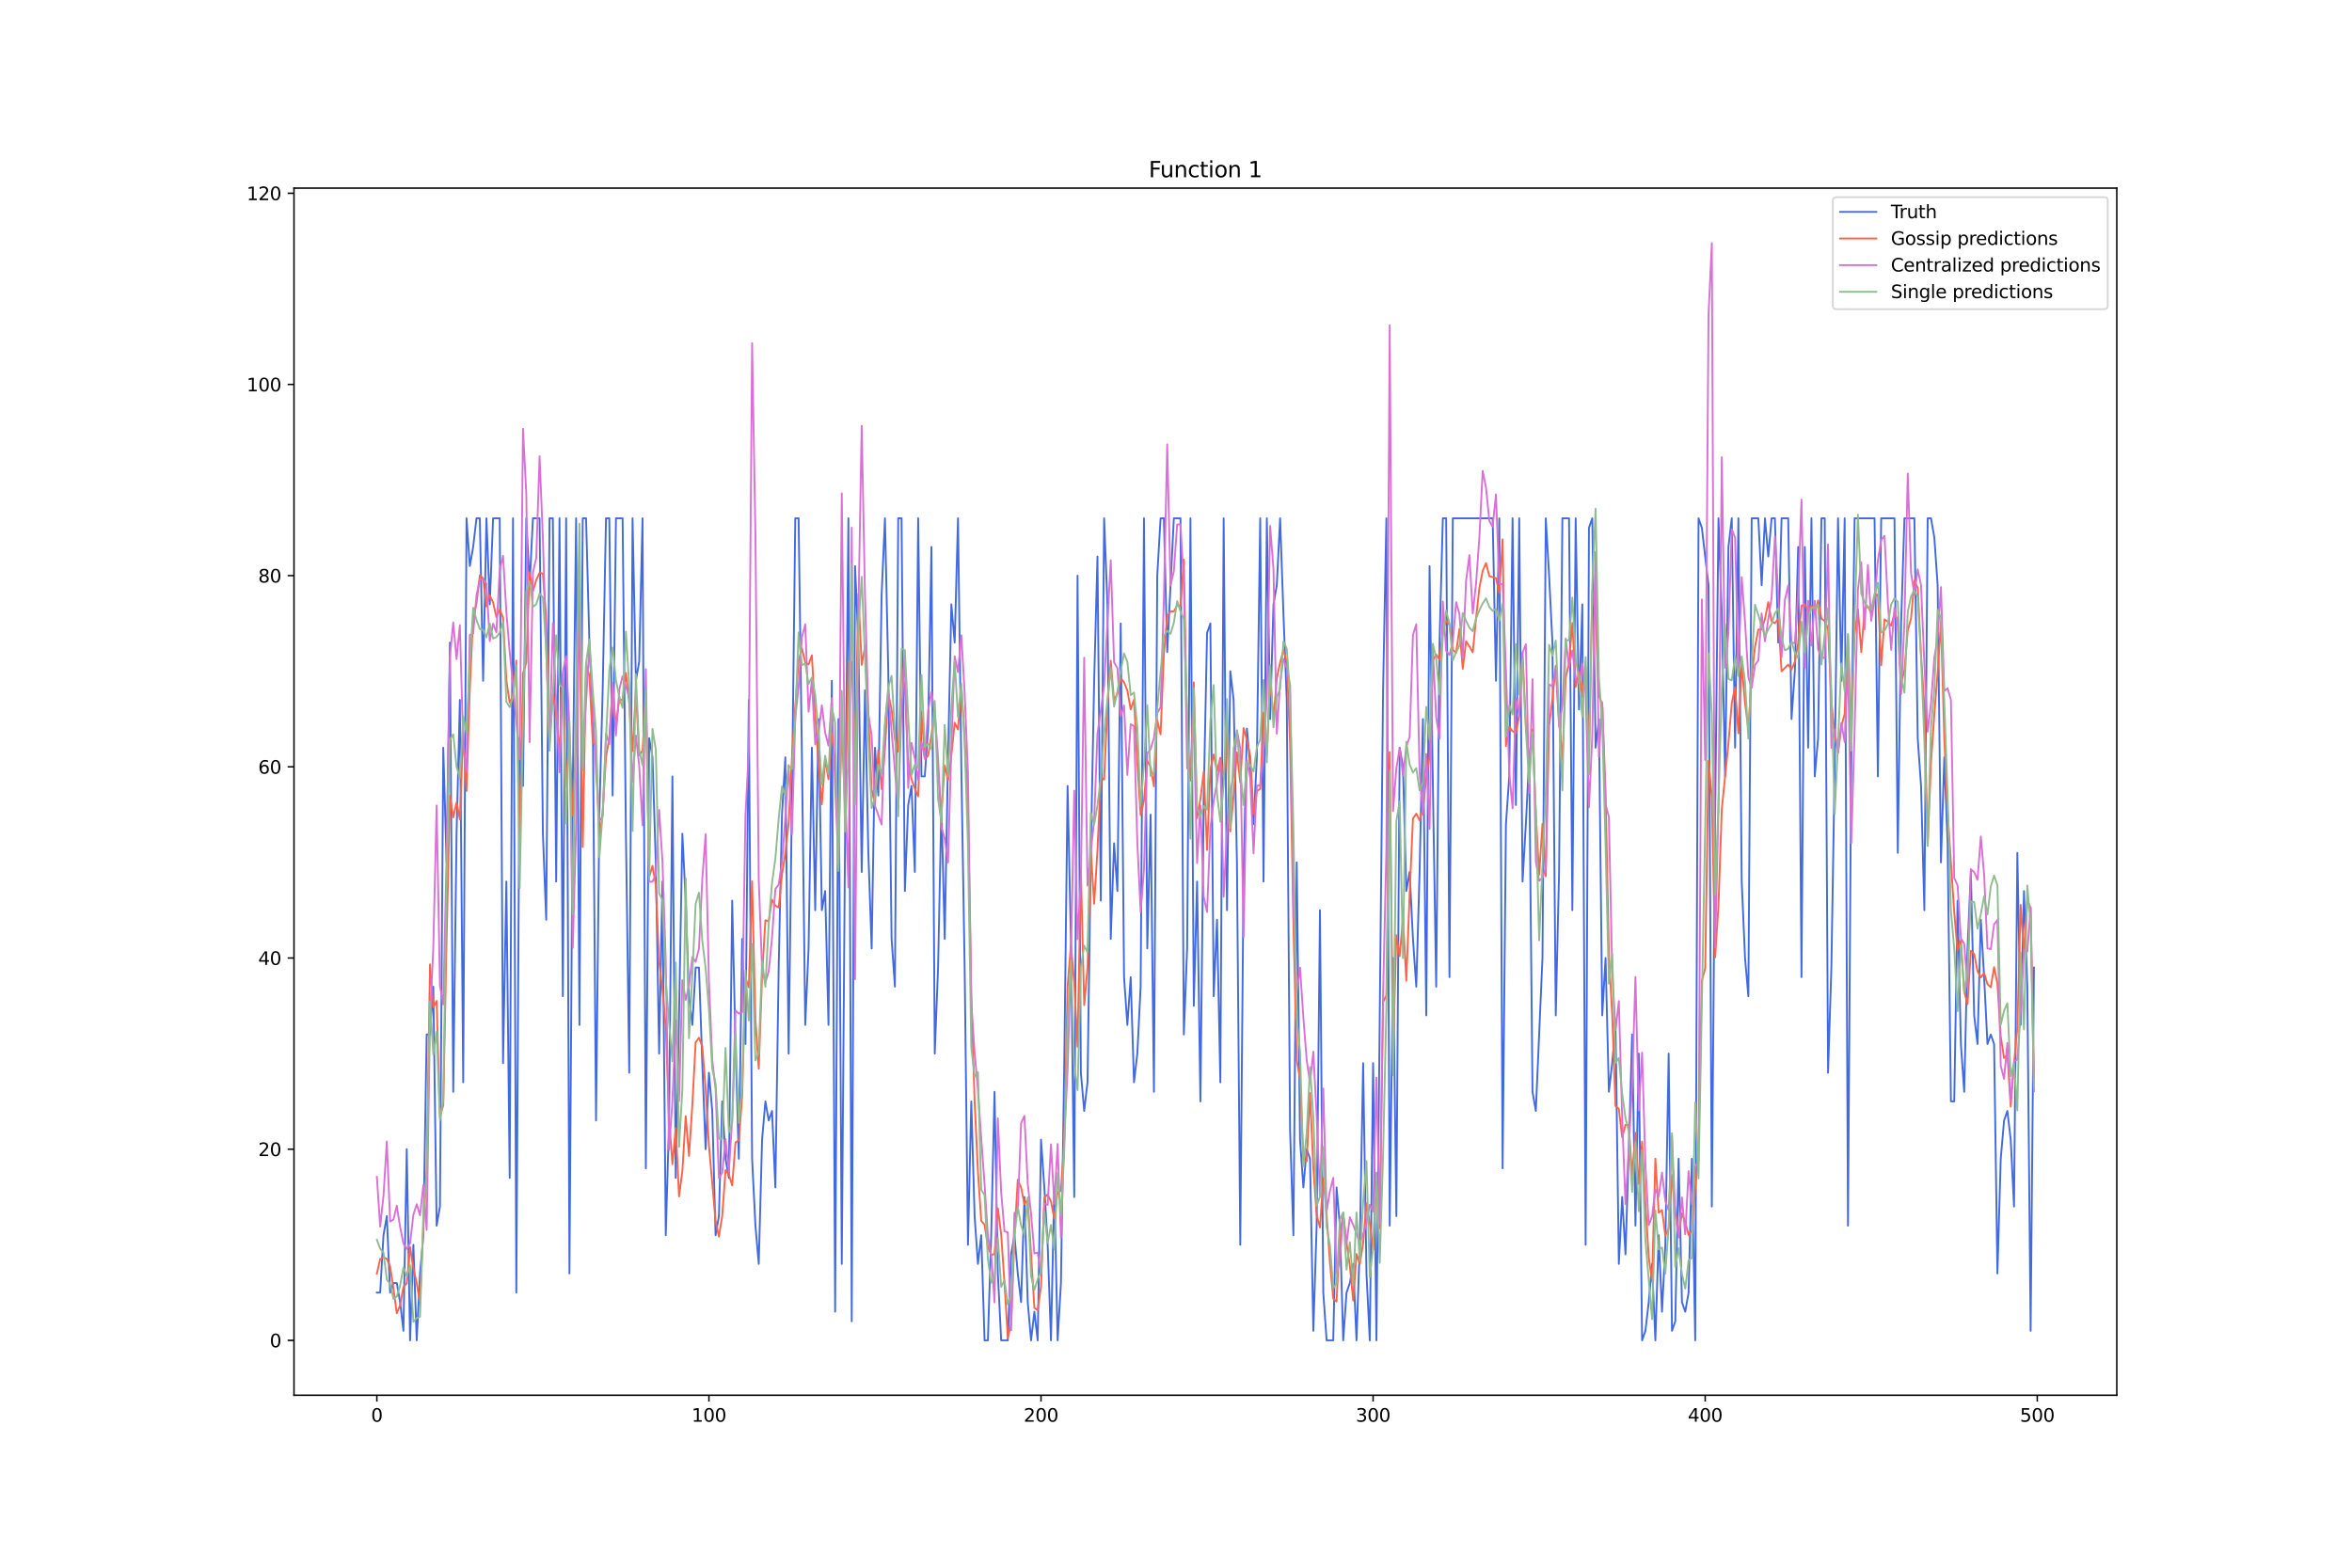 <?xml version="1.0" encoding="utf-8" standalone="no"?>
<!DOCTYPE svg PUBLIC "-//W3C//DTD SVG 1.1//EN"
  "http://www.w3.org/Graphics/SVG/1.1/DTD/svg11.dtd">
<svg xmlns:xlink="http://www.w3.org/1999/xlink" width="1296pt" height="864pt" viewBox="0 0 1296 864" xmlns="http://www.w3.org/2000/svg" version="1.1">
 <defs>
  <style type="text/css">*{stroke-linejoin: round; stroke-linecap: butt}</style>
 </defs>
 <g id="figure_1">
  <g id="patch_1">
   <path d="M 0 864 
L 1296 864 
L 1296 0 
L 0 0 
z
" style="fill: #ffffff"/>
  </g>
  <g id="axes_1">
   <g id="patch_2">
    <path d="M 162 768.96 
L 1166.4 768.96 
L 1166.4 103.68 
L 162 103.68 
z
" style="fill: #ffffff"/>
   </g>
   <g id="matplotlib.axis_1">
    <g id="xtick_1">
     <g id="line2d_1">
      <defs>
       <path id="m9fa459cbfd" d="M 0 0 
L 0 3.5 
" style="stroke: #000000; stroke-width: 0.8"/>
      </defs>
      <g>
       <use xlink:href="#m9fa459cbfd" x="207.655" y="768.96" style="stroke: #000000; stroke-width: 0.8"/>
      </g>
     </g>
     <g id="text_1">
      <!-- 0 -->
      <g transform="translate(204.473 783.558) scale(0.1 -0.1)">
       <defs>
        <path id="DejaVuSans-30" d="M 2034 4250 
Q 1547 4250 1301 3770 
Q 1056 3291 1056 2328 
Q 1056 1369 1301 889 
Q 1547 409 2034 409 
Q 2525 409 2770 889 
Q 3016 1369 3016 2328 
Q 3016 3291 2770 3770 
Q 2525 4250 2034 4250 
z
M 2034 4750 
Q 2819 4750 3233 4129 
Q 3647 3509 3647 2328 
Q 3647 1150 3233 529 
Q 2819 -91 2034 -91 
Q 1250 -91 836 529 
Q 422 1150 422 2328 
Q 422 3509 836 4129 
Q 1250 4750 2034 4750 
z
" transform="scale(0.016)"/>
       </defs>
       <use xlink:href="#DejaVuSans-30"/>
      </g>
     </g>
    </g>
    <g id="xtick_2">
     <g id="line2d_2">
      <g>
       <use xlink:href="#m9fa459cbfd" x="390.639" y="768.96" style="stroke: #000000; stroke-width: 0.8"/>
      </g>
     </g>
     <g id="text_2">
      <!-- 100 -->
      <g transform="translate(381.095 783.558) scale(0.1 -0.1)">
       <defs>
        <path id="DejaVuSans-31" d="M 794 531 
L 1825 531 
L 1825 4091 
L 703 3866 
L 703 4441 
L 1819 4666 
L 2450 4666 
L 2450 531 
L 3481 531 
L 3481 0 
L 794 0 
L 794 531 
z
" transform="scale(0.016)"/>
       </defs>
       <use xlink:href="#DejaVuSans-31"/>
       <use xlink:href="#DejaVuSans-30" x="63.623"/>
       <use xlink:href="#DejaVuSans-30" x="127.246"/>
      </g>
     </g>
    </g>
    <g id="xtick_3">
     <g id="line2d_3">
      <g>
       <use xlink:href="#m9fa459cbfd" x="573.623" y="768.96" style="stroke: #000000; stroke-width: 0.8"/>
      </g>
     </g>
     <g id="text_3">
      <!-- 200 -->
      <g transform="translate(564.079 783.558) scale(0.1 -0.1)">
       <defs>
        <path id="DejaVuSans-32" d="M 1228 531 
L 3431 531 
L 3431 0 
L 469 0 
L 469 531 
Q 828 903 1448 1529 
Q 2069 2156 2228 2338 
Q 2531 2678 2651 2914 
Q 2772 3150 2772 3378 
Q 2772 3750 2511 3984 
Q 2250 4219 1831 4219 
Q 1534 4219 1204 4116 
Q 875 4013 500 3803 
L 500 4441 
Q 881 4594 1212 4672 
Q 1544 4750 1819 4750 
Q 2544 4750 2975 4387 
Q 3406 4025 3406 3419 
Q 3406 3131 3298 2873 
Q 3191 2616 2906 2266 
Q 2828 2175 2409 1742 
Q 1991 1309 1228 531 
z
" transform="scale(0.016)"/>
       </defs>
       <use xlink:href="#DejaVuSans-32"/>
       <use xlink:href="#DejaVuSans-30" x="63.623"/>
       <use xlink:href="#DejaVuSans-30" x="127.246"/>
      </g>
     </g>
    </g>
    <g id="xtick_4">
     <g id="line2d_4">
      <g>
       <use xlink:href="#m9fa459cbfd" x="756.607" y="768.96" style="stroke: #000000; stroke-width: 0.8"/>
      </g>
     </g>
     <g id="text_4">
      <!-- 300 -->
      <g transform="translate(747.063 783.558) scale(0.1 -0.1)">
       <defs>
        <path id="DejaVuSans-33" d="M 2597 2516 
Q 3050 2419 3304 2112 
Q 3559 1806 3559 1356 
Q 3559 666 3084 287 
Q 2609 -91 1734 -91 
Q 1441 -91 1130 -33 
Q 819 25 488 141 
L 488 750 
Q 750 597 1062 519 
Q 1375 441 1716 441 
Q 2309 441 2620 675 
Q 2931 909 2931 1356 
Q 2931 1769 2642 2001 
Q 2353 2234 1838 2234 
L 1294 2234 
L 1294 2753 
L 1863 2753 
Q 2328 2753 2575 2939 
Q 2822 3125 2822 3475 
Q 2822 3834 2567 4026 
Q 2313 4219 1838 4219 
Q 1578 4219 1281 4162 
Q 984 4106 628 3988 
L 628 4550 
Q 988 4650 1302 4700 
Q 1616 4750 1894 4750 
Q 2613 4750 3031 4423 
Q 3450 4097 3450 3541 
Q 3450 3153 3228 2886 
Q 3006 2619 2597 2516 
z
" transform="scale(0.016)"/>
       </defs>
       <use xlink:href="#DejaVuSans-33"/>
       <use xlink:href="#DejaVuSans-30" x="63.623"/>
       <use xlink:href="#DejaVuSans-30" x="127.246"/>
      </g>
     </g>
    </g>
    <g id="xtick_5">
     <g id="line2d_5">
      <g>
       <use xlink:href="#m9fa459cbfd" x="939.591" y="768.96" style="stroke: #000000; stroke-width: 0.8"/>
      </g>
     </g>
     <g id="text_5">
      <!-- 400 -->
      <g transform="translate(930.047 783.558) scale(0.1 -0.1)">
       <defs>
        <path id="DejaVuSans-34" d="M 2419 4116 
L 825 1625 
L 2419 1625 
L 2419 4116 
z
M 2253 4666 
L 3047 4666 
L 3047 1625 
L 3713 1625 
L 3713 1100 
L 3047 1100 
L 3047 0 
L 2419 0 
L 2419 1100 
L 313 1100 
L 313 1709 
L 2253 4666 
z
" transform="scale(0.016)"/>
       </defs>
       <use xlink:href="#DejaVuSans-34"/>
       <use xlink:href="#DejaVuSans-30" x="63.623"/>
       <use xlink:href="#DejaVuSans-30" x="127.246"/>
      </g>
     </g>
    </g>
    <g id="xtick_6">
     <g id="line2d_6">
      <g>
       <use xlink:href="#m9fa459cbfd" x="1122.575" y="768.96" style="stroke: #000000; stroke-width: 0.8"/>
      </g>
     </g>
     <g id="text_6">
      <!-- 500 -->
      <g transform="translate(1113.032 783.558) scale(0.1 -0.1)">
       <defs>
        <path id="DejaVuSans-35" d="M 691 4666 
L 3169 4666 
L 3169 4134 
L 1269 4134 
L 1269 2991 
Q 1406 3038 1543 3061 
Q 1681 3084 1819 3084 
Q 2600 3084 3056 2656 
Q 3513 2228 3513 1497 
Q 3513 744 3044 326 
Q 2575 -91 1722 -91 
Q 1428 -91 1123 -41 
Q 819 9 494 109 
L 494 744 
Q 775 591 1075 516 
Q 1375 441 1709 441 
Q 2250 441 2565 725 
Q 2881 1009 2881 1497 
Q 2881 1984 2565 2268 
Q 2250 2553 1709 2553 
Q 1456 2553 1204 2497 
Q 953 2441 691 2322 
L 691 4666 
z
" transform="scale(0.016)"/>
       </defs>
       <use xlink:href="#DejaVuSans-35"/>
       <use xlink:href="#DejaVuSans-30" x="63.623"/>
       <use xlink:href="#DejaVuSans-30" x="127.246"/>
      </g>
     </g>
    </g>
   </g>
   <g id="matplotlib.axis_2">
    <g id="ytick_1">
     <g id="line2d_7">
      <defs>
       <path id="ma6a8495ffc" d="M 0 0 
L -3.5 0 
" style="stroke: #000000; stroke-width: 0.8"/>
      </defs>
      <g>
       <use xlink:href="#ma6a8495ffc" x="162" y="738.72" style="stroke: #000000; stroke-width: 0.8"/>
      </g>
     </g>
     <g id="text_7">
      <!-- 0 -->
      <g transform="translate(148.637 742.519) scale(0.1 -0.1)">
       <use xlink:href="#DejaVuSans-30"/>
      </g>
     </g>
    </g>
    <g id="ytick_2">
     <g id="line2d_8">
      <g>
       <use xlink:href="#ma6a8495ffc" x="162" y="633.352" style="stroke: #000000; stroke-width: 0.8"/>
      </g>
     </g>
     <g id="text_8">
      <!-- 20 -->
      <g transform="translate(142.275 637.152) scale(0.1 -0.1)">
       <use xlink:href="#DejaVuSans-32"/>
       <use xlink:href="#DejaVuSans-30" x="63.623"/>
      </g>
     </g>
    </g>
    <g id="ytick_3">
     <g id="line2d_9">
      <g>
       <use xlink:href="#ma6a8495ffc" x="162" y="527.985" style="stroke: #000000; stroke-width: 0.8"/>
      </g>
     </g>
     <g id="text_9">
      <!-- 40 -->
      <g transform="translate(142.275 531.784) scale(0.1 -0.1)">
       <use xlink:href="#DejaVuSans-34"/>
       <use xlink:href="#DejaVuSans-30" x="63.623"/>
      </g>
     </g>
    </g>
    <g id="ytick_4">
     <g id="line2d_10">
      <g>
       <use xlink:href="#ma6a8495ffc" x="162" y="422.617" style="stroke: #000000; stroke-width: 0.8"/>
      </g>
     </g>
     <g id="text_10">
      <!-- 60 -->
      <g transform="translate(142.275 426.417) scale(0.1 -0.1)">
       <defs>
        <path id="DejaVuSans-36" d="M 2113 2584 
Q 1688 2584 1439 2293 
Q 1191 2003 1191 1497 
Q 1191 994 1439 701 
Q 1688 409 2113 409 
Q 2538 409 2786 701 
Q 3034 994 3034 1497 
Q 3034 2003 2786 2293 
Q 2538 2584 2113 2584 
z
M 3366 4563 
L 3366 3988 
Q 3128 4100 2886 4159 
Q 2644 4219 2406 4219 
Q 1781 4219 1451 3797 
Q 1122 3375 1075 2522 
Q 1259 2794 1537 2939 
Q 1816 3084 2150 3084 
Q 2853 3084 3261 2657 
Q 3669 2231 3669 1497 
Q 3669 778 3244 343 
Q 2819 -91 2113 -91 
Q 1303 -91 875 529 
Q 447 1150 447 2328 
Q 447 3434 972 4092 
Q 1497 4750 2381 4750 
Q 2619 4750 2861 4703 
Q 3103 4656 3366 4563 
z
" transform="scale(0.016)"/>
       </defs>
       <use xlink:href="#DejaVuSans-36"/>
       <use xlink:href="#DejaVuSans-30" x="63.623"/>
      </g>
     </g>
    </g>
    <g id="ytick_5">
     <g id="line2d_11">
      <g>
       <use xlink:href="#ma6a8495ffc" x="162" y="317.25" style="stroke: #000000; stroke-width: 0.8"/>
      </g>
     </g>
     <g id="text_11">
      <!-- 80 -->
      <g transform="translate(142.275 321.049) scale(0.1 -0.1)">
       <defs>
        <path id="DejaVuSans-38" d="M 2034 2216 
Q 1584 2216 1326 1975 
Q 1069 1734 1069 1313 
Q 1069 891 1326 650 
Q 1584 409 2034 409 
Q 2484 409 2743 651 
Q 3003 894 3003 1313 
Q 3003 1734 2745 1975 
Q 2488 2216 2034 2216 
z
M 1403 2484 
Q 997 2584 770 2862 
Q 544 3141 544 3541 
Q 544 4100 942 4425 
Q 1341 4750 2034 4750 
Q 2731 4750 3128 4425 
Q 3525 4100 3525 3541 
Q 3525 3141 3298 2862 
Q 3072 2584 2669 2484 
Q 3125 2378 3379 2068 
Q 3634 1759 3634 1313 
Q 3634 634 3220 271 
Q 2806 -91 2034 -91 
Q 1263 -91 848 271 
Q 434 634 434 1313 
Q 434 1759 690 2068 
Q 947 2378 1403 2484 
z
M 1172 3481 
Q 1172 3119 1398 2916 
Q 1625 2713 2034 2713 
Q 2441 2713 2670 2916 
Q 2900 3119 2900 3481 
Q 2900 3844 2670 4047 
Q 2441 4250 2034 4250 
Q 1625 4250 1398 4047 
Q 1172 3844 1172 3481 
z
" transform="scale(0.016)"/>
       </defs>
       <use xlink:href="#DejaVuSans-38"/>
       <use xlink:href="#DejaVuSans-30" x="63.623"/>
      </g>
     </g>
    </g>
    <g id="ytick_6">
     <g id="line2d_12">
      <g>
       <use xlink:href="#ma6a8495ffc" x="162" y="211.882" style="stroke: #000000; stroke-width: 0.8"/>
      </g>
     </g>
     <g id="text_12">
      <!-- 100 -->
      <g transform="translate(135.912 215.682) scale(0.1 -0.1)">
       <use xlink:href="#DejaVuSans-31"/>
       <use xlink:href="#DejaVuSans-30" x="63.623"/>
       <use xlink:href="#DejaVuSans-30" x="127.246"/>
      </g>
     </g>
    </g>
    <g id="ytick_7">
     <g id="line2d_13">
      <g>
       <use xlink:href="#ma6a8495ffc" x="162" y="106.515" style="stroke: #000000; stroke-width: 0.8"/>
      </g>
     </g>
     <g id="text_13">
      <!-- 120 -->
      <g transform="translate(135.912 110.314) scale(0.1 -0.1)">
       <use xlink:href="#DejaVuSans-31"/>
       <use xlink:href="#DejaVuSans-32" x="63.623"/>
       <use xlink:href="#DejaVuSans-30" x="127.246"/>
      </g>
     </g>
    </g>
   </g>
   <g id="line2d_14">
    <path d="M 207.655 712.378 
L 209.484 712.378 
L 211.314 680.768 
L 213.144 670.231 
L 214.974 712.378 
L 216.804 707.11 
L 218.634 707.11 
L 220.463 717.646 
L 222.293 733.452 
L 224.123 633.352 
L 225.953 738.72 
L 227.783 686.036 
L 229.613 738.72 
L 231.442 701.841 
L 233.272 680.768 
L 235.102 570.132 
L 236.932 570.132 
L 238.762 543.79 
L 240.592 675.499 
L 242.422 664.963 
L 244.251 412.081 
L 246.081 475.301 
L 247.911 354.129 
L 249.741 601.742 
L 251.571 459.496 
L 253.401 385.739 
L 255.23 596.474 
L 257.06 285.64 
L 258.89 311.981 
L 260.72 301.445 
L 262.55 285.64 
L 264.38 285.64 
L 266.209 375.202 
L 268.039 285.64 
L 269.869 333.055 
L 271.699 285.64 
L 275.359 285.64 
L 277.189 585.937 
L 279.018 485.838 
L 280.848 649.158 
L 282.678 285.64 
L 284.508 712.378 
L 286.338 406.812 
L 288.168 433.154 
L 289.997 285.64 
L 291.827 322.518 
L 293.657 285.64 
L 297.317 285.64 
L 299.147 459.496 
L 300.976 506.911 
L 302.806 285.64 
L 304.636 285.64 
L 306.466 485.838 
L 308.296 285.64 
L 310.126 549.058 
L 311.956 285.64 
L 313.785 701.841 
L 315.615 433.154 
L 317.445 285.64 
L 319.275 564.864 
L 321.105 285.64 
L 322.935 285.64 
L 324.764 354.129 
L 326.594 391.007 
L 328.424 617.547 
L 330.254 448.959 
L 332.084 380.47 
L 333.914 285.64 
L 335.743 285.64 
L 337.573 438.423 
L 339.403 285.64 
L 343.063 285.64 
L 344.893 459.496 
L 346.723 591.205 
L 348.552 285.64 
L 350.382 375.202 
L 352.212 364.665 
L 354.042 285.64 
L 355.872 643.889 
L 357.702 406.812 
L 359.531 417.349 
L 361.361 475.301 
L 363.191 580.669 
L 365.021 485.838 
L 366.851 680.768 
L 368.681 617.547 
L 370.51 427.886 
L 372.34 649.158 
L 374.17 559.595 
L 376 459.496 
L 377.83 496.375 
L 379.66 549.058 
L 381.489 564.864 
L 383.319 533.253 
L 385.149 533.253 
L 386.979 585.937 
L 388.809 633.352 
L 390.639 591.205 
L 392.469 612.279 
L 394.298 680.768 
L 396.128 670.231 
L 397.958 607.011 
L 399.788 638.621 
L 401.618 649.158 
L 403.448 496.375 
L 405.277 575.4 
L 407.107 638.621 
L 408.937 517.448 
L 410.767 575.4 
L 412.597 385.739 
L 414.427 638.621 
L 416.256 675.499 
L 418.086 696.573 
L 419.916 628.084 
L 421.746 607.011 
L 423.576 617.547 
L 425.406 612.279 
L 427.236 654.426 
L 429.065 533.253 
L 430.895 448.959 
L 432.725 417.349 
L 434.555 580.669 
L 436.385 438.423 
L 438.215 285.64 
L 440.044 285.64 
L 441.874 417.349 
L 443.704 564.864 
L 445.534 522.717 
L 447.364 412.081 
L 449.194 501.643 
L 451.023 396.276 
L 452.853 501.643 
L 454.683 491.106 
L 456.513 564.864 
L 458.343 375.202 
L 460.173 722.915 
L 462.003 396.276 
L 463.832 696.573 
L 465.662 459.496 
L 467.492 285.64 
L 469.322 728.183 
L 471.152 311.981 
L 472.982 354.129 
L 474.811 480.57 
L 476.641 380.47 
L 478.471 470.033 
L 480.301 522.717 
L 482.131 412.081 
L 483.961 438.423 
L 485.79 327.787 
L 487.62 285.64 
L 489.45 369.934 
L 491.28 517.448 
L 493.11 543.79 
L 494.94 285.64 
L 496.77 285.64 
L 498.599 491.106 
L 500.429 443.691 
L 502.259 433.154 
L 504.089 480.57 
L 505.919 285.64 
L 507.749 427.886 
L 509.578 427.886 
L 511.408 401.544 
L 513.238 301.445 
L 515.068 580.669 
L 516.898 533.253 
L 518.728 443.691 
L 520.557 517.448 
L 522.387 417.349 
L 524.217 333.055 
L 526.047 354.129 
L 527.877 285.64 
L 529.707 422.617 
L 531.536 533.253 
L 533.366 686.036 
L 535.196 607.011 
L 537.026 670.231 
L 538.856 696.573 
L 540.686 680.768 
L 542.516 738.72 
L 544.345 738.72 
L 546.175 680.768 
L 548.005 601.742 
L 549.835 701.841 
L 551.665 738.72 
L 555.324 738.72 
L 557.154 691.305 
L 558.984 680.768 
L 560.814 701.841 
L 562.644 717.646 
L 564.474 659.694 
L 566.303 717.646 
L 568.133 738.72 
L 569.963 722.915 
L 571.793 738.72 
L 573.623 628.084 
L 575.453 654.426 
L 577.283 686.036 
L 579.112 738.72 
L 580.942 654.426 
L 582.772 738.72 
L 584.602 707.11 
L 586.432 585.937 
L 588.262 433.154 
L 590.091 517.448 
L 591.921 659.694 
L 593.751 317.25 
L 595.581 591.205 
L 597.411 612.279 
L 599.241 596.474 
L 601.07 470.033 
L 602.9 375.202 
L 604.73 306.713 
L 606.56 496.375 
L 608.39 285.64 
L 610.22 333.055 
L 612.05 517.448 
L 613.879 464.764 
L 615.709 491.106 
L 617.539 343.592 
L 619.369 538.522 
L 621.199 564.864 
L 623.029 538.522 
L 624.858 596.474 
L 626.688 580.669 
L 628.518 543.79 
L 630.348 285.64 
L 632.178 522.717 
L 634.008 448.959 
L 635.837 601.742 
L 637.667 317.25 
L 639.497 285.64 
L 641.327 285.64 
L 643.157 359.397 
L 646.817 285.64 
L 650.476 285.64 
L 652.306 570.132 
L 654.136 522.717 
L 655.966 285.64 
L 657.796 554.327 
L 659.625 485.838 
L 661.455 607.011 
L 663.285 438.423 
L 665.115 348.86 
L 666.945 343.592 
L 668.775 549.058 
L 670.604 506.911 
L 672.434 596.474 
L 674.264 285.64 
L 676.094 501.643 
L 677.924 369.934 
L 679.754 385.739 
L 681.583 475.301 
L 683.413 686.036 
L 685.243 480.57 
L 687.073 401.544 
L 688.903 422.617 
L 690.733 454.228 
L 692.563 417.349 
L 694.392 285.64 
L 696.222 485.838 
L 698.052 285.64 
L 699.882 396.276 
L 701.712 333.055 
L 703.542 322.518 
L 705.371 285.64 
L 707.201 338.323 
L 709.031 385.739 
L 710.861 622.816 
L 712.691 680.768 
L 714.521 475.301 
L 716.35 628.084 
L 718.18 654.426 
L 720.01 633.352 
L 721.84 638.621 
L 723.67 733.452 
L 725.5 675.499 
L 727.33 501.643 
L 729.159 712.378 
L 730.989 738.72 
L 734.649 738.72 
L 736.479 654.426 
L 738.309 675.499 
L 740.138 738.72 
L 741.968 712.378 
L 743.798 707.11 
L 745.628 696.573 
L 747.458 738.72 
L 749.288 686.036 
L 751.117 585.937 
L 752.947 701.841 
L 754.777 738.72 
L 756.607 585.937 
L 758.437 738.72 
L 762.097 380.47 
L 763.926 285.64 
L 765.756 675.499 
L 767.586 527.985 
L 769.416 670.231 
L 771.246 412.081 
L 773.076 422.617 
L 774.905 491.106 
L 776.735 480.57 
L 778.565 517.448 
L 780.395 543.79 
L 782.225 480.57 
L 784.055 396.276 
L 785.884 559.595 
L 787.714 311.981 
L 789.544 433.154 
L 791.374 543.79 
L 793.204 354.129 
L 795.034 285.64 
L 796.864 285.64 
L 798.693 538.522 
L 800.523 285.64 
L 822.481 285.64 
L 824.311 375.202 
L 826.141 285.64 
L 827.971 643.889 
L 829.801 454.228 
L 831.63 427.886 
L 833.46 285.64 
L 835.29 443.691 
L 837.12 285.64 
L 838.95 485.838 
L 840.78 454.228 
L 842.61 417.349 
L 844.439 601.742 
L 846.269 612.279 
L 849.929 527.985 
L 851.759 285.64 
L 853.589 317.25 
L 855.418 354.129 
L 857.248 559.595 
L 859.078 480.57 
L 860.908 285.64 
L 864.568 285.64 
L 866.397 501.643 
L 868.227 285.64 
L 870.057 391.007 
L 871.887 333.055 
L 873.717 686.036 
L 875.547 290.908 
L 877.377 285.64 
L 879.206 412.081 
L 881.036 396.276 
L 882.866 559.595 
L 884.696 527.985 
L 886.526 601.742 
L 888.356 585.937 
L 890.185 564.864 
L 892.015 696.573 
L 893.845 659.694 
L 895.675 691.305 
L 897.505 633.352 
L 899.335 570.132 
L 901.164 675.499 
L 902.994 580.669 
L 904.824 738.72 
L 906.654 733.452 
L 908.484 717.646 
L 910.314 696.573 
L 912.144 738.72 
L 913.973 680.768 
L 915.803 722.915 
L 917.633 686.036 
L 919.463 580.669 
L 921.293 733.452 
L 923.123 728.183 
L 924.952 638.621 
L 926.782 717.646 
L 928.612 722.915 
L 930.442 712.378 
L 932.272 638.621 
L 934.102 738.72 
L 935.931 285.64 
L 937.761 290.908 
L 941.421 322.518 
L 943.251 664.963 
L 945.081 448.959 
L 946.911 285.64 
L 948.74 338.323 
L 950.57 427.886 
L 952.4 301.445 
L 954.23 285.64 
L 956.06 412.081 
L 957.89 285.64 
L 959.719 485.838 
L 961.549 527.985 
L 963.379 549.058 
L 965.209 285.64 
L 968.869 285.64 
L 970.698 322.518 
L 972.528 285.64 
L 974.358 306.713 
L 976.188 285.64 
L 978.018 285.64 
L 979.848 354.129 
L 981.678 285.64 
L 985.337 285.64 
L 987.167 396.276 
L 988.997 369.934 
L 990.827 301.445 
L 992.657 538.522 
L 994.486 301.445 
L 996.316 412.081 
L 998.146 285.64 
L 999.976 427.886 
L 1001.806 406.812 
L 1003.636 285.64 
L 1005.465 285.64 
L 1007.295 591.205 
L 1009.125 533.253 
L 1010.955 422.617 
L 1012.785 285.64 
L 1014.615 375.202 
L 1016.444 285.64 
L 1018.274 675.499 
L 1020.104 412.081 
L 1021.934 285.64 
L 1032.913 285.64 
L 1034.743 427.886 
L 1036.573 285.64 
L 1043.892 285.64 
L 1045.722 470.033 
L 1047.552 343.592 
L 1049.382 285.64 
L 1054.871 285.64 
L 1056.701 406.812 
L 1058.531 433.154 
L 1060.361 501.643 
L 1062.191 285.64 
L 1064.02 285.64 
L 1065.85 296.176 
L 1067.68 322.518 
L 1069.51 475.301 
L 1071.34 417.349 
L 1073.17 464.764 
L 1074.999 607.011 
L 1076.829 607.011 
L 1078.659 496.375 
L 1080.489 575.4 
L 1082.319 601.742 
L 1084.149 522.717 
L 1085.978 480.57 
L 1087.808 559.595 
L 1089.638 575.4 
L 1091.468 506.911 
L 1093.298 538.522 
L 1095.128 575.4 
L 1096.958 570.132 
L 1098.787 575.4 
L 1100.617 701.841 
L 1102.447 638.621 
L 1104.277 617.547 
L 1106.107 612.279 
L 1107.937 628.084 
L 1109.766 664.963 
L 1111.596 470.033 
L 1113.426 564.864 
L 1115.256 491.106 
L 1117.086 543.79 
L 1118.916 733.452 
L 1120.745 533.253 
L 1120.745 533.253 
" clip-path="url(#p3cf7161fc6)" style="fill: none; stroke: #4169e1; stroke-linecap: square"/>
   </g>
   <g id="line2d_15">
    <path d="M 207.655 701.942 
L 209.484 693.887 
L 211.314 692.921 
L 213.144 693.818 
L 214.974 698.097 
L 216.804 710.319 
L 218.634 723.799 
L 220.463 719.244 
L 222.293 709.424 
L 224.123 707.214 
L 225.953 687.311 
L 227.783 698.906 
L 229.613 707.157 
L 231.442 718.279 
L 233.272 675.501 
L 235.102 645.622 
L 236.932 531.498 
L 238.762 555.208 
L 240.592 551.657 
L 242.422 615.251 
L 244.251 609.217 
L 246.081 517.766 
L 247.911 438.519 
L 249.741 450.532 
L 251.571 442.206 
L 253.401 451.617 
L 255.23 404.242 
L 257.06 435.932 
L 258.89 379.132 
L 260.72 340.201 
L 262.55 332.625 
L 264.38 317.058 
L 266.209 318.745 
L 268.039 334.28 
L 269.869 328.071 
L 271.699 331.999 
L 273.529 340.205 
L 275.359 335.962 
L 277.189 340.44 
L 279.018 374.931 
L 280.848 387.263 
L 282.678 383.775 
L 284.508 364.068 
L 286.338 461.788 
L 288.168 371.144 
L 289.997 365.147 
L 291.827 315.349 
L 293.657 325.808 
L 295.487 319.678 
L 297.317 315.624 
L 299.147 316.134 
L 300.976 340.839 
L 302.806 409.249 
L 304.636 382.414 
L 306.466 393.809 
L 308.296 414.998 
L 310.126 371.586 
L 311.956 433.952 
L 313.785 404.785 
L 315.615 449.5 
L 317.445 408.678 
L 319.275 334.934 
L 321.105 466.815 
L 322.935 366.23 
L 324.764 372.438 
L 326.594 408.279 
L 328.424 412.579 
L 330.254 463.264 
L 332.084 447.73 
L 333.914 417.498 
L 335.743 406.489 
L 337.573 379.169 
L 339.403 400.155 
L 341.233 385.362 
L 343.063 385.907 
L 344.893 370.786 
L 346.723 387.662 
L 348.552 413.922 
L 350.382 380.001 
L 352.212 416.253 
L 354.042 413.697 
L 355.872 382.293 
L 357.702 483.432 
L 359.531 477.19 
L 361.361 487.738 
L 363.191 529.859 
L 365.021 545.486 
L 366.851 566.118 
L 368.681 616.291 
L 370.51 641.599 
L 372.34 621.746 
L 374.17 659.369 
L 376 645.377 
L 377.83 615.128 
L 379.66 637.087 
L 381.489 608.962 
L 383.319 574.459 
L 385.149 571.931 
L 386.979 576.714 
L 388.809 600.143 
L 390.639 631.279 
L 394.298 673.043 
L 396.128 681.551 
L 397.958 670.024 
L 399.788 644.911 
L 401.618 647.354 
L 403.448 653.321 
L 405.277 629.66 
L 407.107 628.429 
L 408.937 604.411 
L 410.767 538.792 
L 412.597 544.171 
L 414.427 485.683 
L 416.256 562.225 
L 418.086 588.999 
L 419.916 537.751 
L 421.746 507.161 
L 423.576 507.803 
L 425.406 495.843 
L 427.236 499.073 
L 429.065 500.216 
L 430.895 482.017 
L 432.725 470.292 
L 434.555 453.764 
L 436.385 417.551 
L 438.215 388.953 
L 440.044 364.375 
L 441.874 357.324 
L 443.704 365.167 
L 445.534 366.206 
L 447.364 361.175 
L 449.194 394.093 
L 451.023 421.31 
L 452.853 443.302 
L 454.683 418.108 
L 456.513 429.478 
L 458.343 403.966 
L 460.173 419.269 
L 462.003 465.182 
L 463.832 400.547 
L 465.662 446.072 
L 467.492 364.804 
L 469.322 364.92 
L 471.152 416.608 
L 472.982 327.537 
L 474.811 366.451 
L 476.641 356.34 
L 478.471 393.53 
L 480.301 435.137 
L 482.131 443.421 
L 483.961 413.537 
L 485.79 434.929 
L 487.62 412.76 
L 489.45 382.405 
L 491.28 391.016 
L 493.11 407.16 
L 494.94 414.178 
L 496.77 367.199 
L 498.599 379.644 
L 500.429 420.475 
L 502.259 429.424 
L 504.089 434.591 
L 505.919 438.889 
L 507.749 392.21 
L 509.578 418.013 
L 511.408 416.569 
L 513.238 405.065 
L 515.068 391.443 
L 516.898 424.073 
L 518.728 448.391 
L 520.557 421.793 
L 522.387 429.919 
L 524.217 416.458 
L 526.047 398.299 
L 527.877 402.04 
L 529.707 377.812 
L 531.536 406.806 
L 533.366 444.347 
L 535.196 547.658 
L 537.026 606.919 
L 538.856 645.672 
L 540.686 672.864 
L 542.516 674.997 
L 544.345 687.092 
L 546.175 691.621 
L 548.005 691.135 
L 549.835 665.937 
L 551.665 680.199 
L 553.495 707.422 
L 555.324 737.325 
L 557.154 729.409 
L 558.984 682.125 
L 560.814 650.16 
L 562.644 654.448 
L 564.474 663.602 
L 566.303 661.221 
L 569.963 720.842 
L 571.793 722.027 
L 573.623 708.878 
L 575.453 660.076 
L 577.283 658.282 
L 579.112 662.196 
L 580.942 671.676 
L 582.772 656.999 
L 584.602 656.377 
L 586.432 628.116 
L 588.262 543.831 
L 590.091 520.723 
L 591.921 541.343 
L 593.751 576.921 
L 595.581 479.634 
L 597.411 553.929 
L 599.241 533.752 
L 601.07 468.542 
L 602.9 498.055 
L 604.73 468.63 
L 606.56 428.199 
L 608.39 429.726 
L 610.22 388.961 
L 612.05 364.134 
L 613.879 386.261 
L 615.709 382.165 
L 617.539 373.839 
L 619.369 375.944 
L 621.199 380.574 
L 623.029 390.975 
L 624.858 385.597 
L 626.688 420.481 
L 628.518 449.256 
L 630.348 441.237 
L 632.178 419.327 
L 634.008 422.624 
L 635.837 433.363 
L 637.667 396.78 
L 639.497 404.722 
L 641.327 360.169 
L 643.157 339.697 
L 644.987 336.859 
L 646.817 337.012 
L 648.646 333.556 
L 650.476 333.725 
L 652.306 308.346 
L 654.136 404.605 
L 655.966 430.267 
L 657.796 376.052 
L 659.625 450.87 
L 661.455 440.413 
L 663.285 425.269 
L 665.115 468.432 
L 666.945 424.141 
L 668.775 415.758 
L 670.604 425.069 
L 672.434 417.589 
L 674.264 429.57 
L 676.094 401.621 
L 677.924 458.248 
L 679.754 438.456 
L 681.583 414.585 
L 683.413 431.346 
L 685.243 401.273 
L 687.073 407.996 
L 688.903 416.568 
L 690.733 448.667 
L 692.563 435.965 
L 694.392 434.773 
L 696.222 392.839 
L 698.052 416.176 
L 699.882 373.337 
L 701.712 396.437 
L 703.542 373.846 
L 705.371 365.169 
L 707.201 358.215 
L 709.031 364.679 
L 710.861 410.24 
L 712.691 509.414 
L 714.521 584.092 
L 716.35 594.84 
L 718.18 639.55 
L 720.01 640.003 
L 721.84 602.454 
L 723.67 643.42 
L 725.5 669.747 
L 727.33 676.511 
L 729.159 649.329 
L 730.989 669.122 
L 732.819 695.861 
L 734.649 715.703 
L 736.479 717.363 
L 738.309 679.849 
L 740.138 669.505 
L 741.968 684.956 
L 743.798 697.611 
L 745.628 716.784 
L 747.458 691.115 
L 749.288 696.705 
L 751.117 684.991 
L 752.947 663.2 
L 754.777 674.056 
L 756.607 688.708 
L 758.437 650.381 
L 760.267 676.988 
L 762.097 552.473 
L 763.926 548.42 
L 765.756 414.497 
L 767.586 580.891 
L 769.416 515.404 
L 771.246 526.948 
L 773.076 505.591 
L 774.905 540.545 
L 776.735 492.703 
L 778.565 451.156 
L 780.395 448.435 
L 782.225 452.078 
L 784.055 445.934 
L 785.884 428.758 
L 787.714 417.194 
L 789.544 363.998 
L 791.374 360.713 
L 793.204 363.613 
L 795.034 348.073 
L 796.864 341.957 
L 798.693 344.441 
L 800.523 358.22 
L 802.353 359.604 
L 804.183 346.644 
L 806.013 368.593 
L 807.843 353.383 
L 809.672 356.24 
L 811.502 359.532 
L 813.332 340.794 
L 815.162 324.015 
L 816.992 314.545 
L 818.822 310.304 
L 820.651 317.517 
L 824.311 318.63 
L 826.141 326.874 
L 827.971 297.215 
L 829.801 411.195 
L 831.63 400.649 
L 833.46 402.974 
L 835.29 404.04 
L 837.12 394.235 
L 838.95 359.691 
L 840.78 399.368 
L 842.61 419.392 
L 844.439 402.019 
L 846.269 448.455 
L 848.099 482.083 
L 849.929 454.031 
L 851.759 482.972 
L 853.589 400.079 
L 855.418 385.257 
L 857.248 366.97 
L 859.078 397.157 
L 860.908 418.828 
L 862.738 373.65 
L 864.568 365.269 
L 866.397 343.313 
L 868.227 378.56 
L 870.057 370.353 
L 871.887 383.66 
L 873.717 367.338 
L 875.547 414.423 
L 877.377 325.634 
L 879.206 338.954 
L 881.036 383.463 
L 882.866 388.323 
L 884.696 436.689 
L 886.526 525.704 
L 888.356 559.224 
L 890.185 609.616 
L 892.015 611.121 
L 893.845 626.815 
L 895.675 619.953 
L 897.505 620.098 
L 899.335 647.609 
L 901.164 624.324 
L 902.994 652.541 
L 904.824 629.171 
L 906.654 663.346 
L 908.484 692.707 
L 910.314 706.229 
L 912.144 638.555 
L 913.973 668.392 
L 915.803 666.917 
L 917.633 680.927 
L 919.463 676.982 
L 921.293 647.579 
L 923.123 668.045 
L 924.952 680.429 
L 926.782 668.644 
L 928.612 673.557 
L 930.442 680.676 
L 932.272 678.106 
L 935.931 632.168 
L 937.761 540.401 
L 939.591 533.737 
L 941.421 419.264 
L 943.251 439.022 
L 945.081 527.611 
L 946.911 498.981 
L 948.74 445.958 
L 952.4 409.676 
L 954.23 387.556 
L 956.06 378.692 
L 957.89 404.154 
L 959.719 365.996 
L 961.549 387.407 
L 963.379 401.884 
L 965.209 372.693 
L 967.039 356.513 
L 968.869 346.96 
L 970.698 346.96 
L 972.528 341.116 
L 974.358 331.833 
L 976.188 342.369 
L 978.018 343.483 
L 979.848 341.019 
L 981.678 369.96 
L 985.337 366.283 
L 987.167 368.942 
L 988.997 364.876 
L 990.827 354.216 
L 992.657 333.8 
L 994.486 332.953 
L 996.316 337.064 
L 998.146 333.639 
L 999.976 338.118 
L 1001.806 330.902 
L 1003.636 340.897 
L 1005.465 342.229 
L 1007.295 346.345 
L 1009.125 386.418 
L 1010.955 404.438 
L 1012.785 415.084 
L 1014.615 400.494 
L 1016.444 393.377 
L 1018.274 350.219 
L 1020.104 399.996 
L 1021.934 349.563 
L 1023.764 335.749 
L 1025.594 359.46 
L 1027.424 335.448 
L 1029.253 334.112 
L 1031.083 337.938 
L 1032.913 328.604 
L 1034.743 327.629 
L 1036.573 366.633 
L 1038.403 341.333 
L 1040.232 342.697 
L 1042.062 344.818 
L 1043.892 338.075 
L 1045.722 342.18 
L 1047.552 376.495 
L 1049.382 369.339 
L 1051.211 347.417 
L 1053.041 340.798 
L 1054.871 320.005 
L 1056.701 323.94 
L 1058.531 360.787 
L 1060.361 389.117 
L 1062.191 466.111 
L 1064.02 420.28 
L 1065.85 393.775 
L 1067.68 370.903 
L 1069.51 342.476 
L 1071.34 407.01 
L 1073.17 447.665 
L 1076.829 502.861 
L 1078.659 523.889 
L 1080.489 517.993 
L 1082.319 546.406 
L 1084.149 553.458 
L 1085.978 524.019 
L 1087.808 525.716 
L 1089.638 535.21 
L 1091.468 538.754 
L 1093.298 536.162 
L 1095.128 542.431 
L 1096.958 544.097 
L 1098.787 533.01 
L 1100.617 542.067 
L 1102.447 571.286 
L 1104.277 583.144 
L 1106.107 581.331 
L 1107.937 609.888 
L 1109.766 586.186 
L 1111.596 566.333 
L 1113.426 498.698 
L 1115.256 525.116 
L 1117.086 496.393 
L 1118.916 500.387 
L 1120.745 593.472 
L 1120.745 593.472 
" clip-path="url(#p3cf7161fc6)" style="fill: none; stroke: #ff6347; stroke-linecap: square"/>
   </g>
   <g id="line2d_16">
    <path d="M 207.655 648.582 
L 209.484 676.013 
L 211.314 659.053 
L 213.144 629.144 
L 214.974 673.188 
L 216.804 672.165 
L 218.634 664.473 
L 220.463 676.129 
L 222.293 685.376 
L 224.123 688.316 
L 225.953 685.318 
L 227.783 669.428 
L 229.613 663.7 
L 231.442 669.87 
L 233.272 653.18 
L 235.102 677.865 
L 236.932 562.057 
L 238.762 522.069 
L 240.592 443.935 
L 242.422 543.346 
L 244.251 553.579 
L 246.081 472.128 
L 247.911 361.953 
L 249.741 343.008 
L 251.571 363.284 
L 253.401 344.548 
L 255.23 410.158 
L 257.06 425.238 
L 258.89 349.859 
L 260.72 349.192 
L 262.55 328.345 
L 264.38 319.536 
L 266.209 318.972 
L 268.039 321.763 
L 269.869 353.362 
L 271.699 343.723 
L 273.529 348.54 
L 275.359 313.955 
L 277.189 306.291 
L 279.018 337.255 
L 280.848 359.313 
L 282.678 377.394 
L 286.338 418.467 
L 288.168 236.31 
L 289.997 272.166 
L 291.827 409.051 
L 293.657 315.599 
L 295.487 307.483 
L 297.317 251.492 
L 299.147 296.673 
L 300.976 358.293 
L 302.806 409.921 
L 304.636 343.503 
L 306.466 386.258 
L 308.296 425.658 
L 310.126 370.448 
L 311.956 361.638 
L 313.785 400.695 
L 315.615 522.394 
L 317.445 455.416 
L 319.275 317.181 
L 321.105 422.436 
L 322.935 386.958 
L 324.764 356.146 
L 326.594 386.968 
L 328.424 425.707 
L 330.254 452.6 
L 332.084 449.84 
L 333.914 404.141 
L 335.743 410.226 
L 337.573 376.244 
L 339.403 405.321 
L 341.233 380.049 
L 343.063 372.705 
L 344.893 378.594 
L 346.723 383.744 
L 348.552 430.88 
L 350.382 405.351 
L 352.212 422.061 
L 354.042 454.854 
L 355.872 368.778 
L 357.702 486.002 
L 359.531 485.881 
L 361.361 482.177 
L 363.191 446.392 
L 365.021 474.628 
L 366.851 529.727 
L 368.681 633.838 
L 370.51 606.974 
L 372.34 562.264 
L 374.17 606.836 
L 376 540.232 
L 377.83 551.054 
L 379.66 543.431 
L 381.489 527.481 
L 383.319 530.095 
L 385.149 522.737 
L 386.979 484.675 
L 388.809 459.769 
L 390.639 541.039 
L 392.469 584.077 
L 394.298 600.242 
L 396.128 649.202 
L 397.958 646.323 
L 399.788 627.75 
L 401.618 645.916 
L 403.448 616.987 
L 405.277 556.848 
L 407.107 558.655 
L 408.937 557.912 
L 410.767 449.377 
L 412.597 413.532 
L 414.427 189.129 
L 416.256 294.966 
L 418.086 485.06 
L 419.916 534.233 
L 421.746 541.513 
L 423.576 535.274 
L 425.406 516.88 
L 427.236 489.942 
L 429.065 487.515 
L 430.895 475.404 
L 432.725 450.513 
L 434.555 421.704 
L 436.385 459.736 
L 438.215 395.489 
L 440.044 378.702 
L 441.874 351.225 
L 443.704 344.051 
L 445.534 392.252 
L 447.364 374.993 
L 449.194 410.305 
L 451.023 404.011 
L 452.853 388.708 
L 454.683 403.821 
L 456.513 410.943 
L 458.343 384.786 
L 460.173 433.512 
L 462.003 475.946 
L 463.832 271.846 
L 465.662 434.36 
L 467.492 489.095 
L 469.322 290.797 
L 471.152 539.655 
L 472.982 337.942 
L 474.811 234.662 
L 476.641 328.703 
L 478.471 393.743 
L 480.301 405.378 
L 482.131 444.142 
L 485.79 454.407 
L 487.62 400.235 
L 489.45 380.809 
L 491.28 403.256 
L 494.94 445.697 
L 496.77 391.232 
L 498.599 361.262 
L 500.429 434.229 
L 502.259 409.45 
L 504.089 417.927 
L 505.919 429.816 
L 507.749 408.734 
L 509.578 418.163 
L 511.408 391.618 
L 513.238 381.464 
L 515.068 392.858 
L 516.898 417.552 
L 518.728 456.043 
L 520.557 462.166 
L 522.387 475.373 
L 524.217 411.4 
L 526.047 361.715 
L 527.877 370.409 
L 529.707 350.088 
L 531.536 381.657 
L 533.366 426.148 
L 535.196 553.21 
L 537.026 580.042 
L 538.856 600.603 
L 540.686 627.525 
L 542.516 652.495 
L 544.345 681.155 
L 546.175 691.695 
L 548.005 717.775 
L 549.835 616.316 
L 551.665 657.144 
L 553.495 678.567 
L 555.324 679.215 
L 557.154 733.159 
L 558.984 668.429 
L 560.814 667.79 
L 562.644 618.929 
L 564.474 614.947 
L 566.303 652.456 
L 568.133 668.864 
L 569.963 690.804 
L 571.793 690.335 
L 573.623 702.035 
L 575.453 663.309 
L 577.283 664.05 
L 579.112 630.664 
L 580.942 663.456 
L 582.772 630.467 
L 584.602 682.1 
L 586.432 627.797 
L 588.262 589.619 
L 590.091 529.454 
L 591.921 435.731 
L 593.751 517.612 
L 595.581 485.092 
L 597.411 362.51 
L 599.241 488.085 
L 601.07 469.135 
L 602.9 452.211 
L 604.73 404.254 
L 606.56 391.881 
L 608.39 377.9 
L 612.05 308.791 
L 613.879 365.015 
L 615.709 368.249 
L 617.539 394.806 
L 619.369 388.767 
L 621.199 427.123 
L 623.029 399.099 
L 624.858 400.229 
L 626.688 464.276 
L 628.518 502.618 
L 630.348 479.234 
L 632.178 415.113 
L 634.008 412.941 
L 635.837 406.618 
L 637.667 393.021 
L 639.497 389.746 
L 641.327 329.894 
L 643.157 244.845 
L 644.987 322.637 
L 646.817 314.808 
L 648.646 289.037 
L 650.476 288.994 
L 652.306 321.218 
L 654.136 423.534 
L 655.966 422.412 
L 657.796 397.885 
L 659.625 475.63 
L 661.455 443.944 
L 663.285 494.442 
L 665.115 502.615 
L 666.945 456.24 
L 668.775 441.425 
L 670.604 431.328 
L 672.434 418.988 
L 674.264 494.218 
L 676.094 458.015 
L 677.924 436.426 
L 679.754 427.275 
L 681.583 402.45 
L 683.413 412.563 
L 685.243 516.306 
L 687.073 418.784 
L 688.903 429.145 
L 690.733 470.366 
L 692.563 432.938 
L 694.392 432.951 
L 696.222 414.071 
L 698.052 384.427 
L 699.882 289.865 
L 701.712 313.799 
L 703.542 404.419 
L 705.371 376.278 
L 707.201 363.268 
L 709.031 368.045 
L 710.861 377.369 
L 712.691 497.48 
L 714.521 546.959 
L 716.35 533.294 
L 718.18 560.835 
L 720.01 584.245 
L 721.84 596.813 
L 723.67 579.59 
L 725.5 614.926 
L 727.33 659.017 
L 729.159 599.943 
L 730.989 667.536 
L 732.819 656.44 
L 734.649 649.113 
L 736.479 701.855 
L 738.309 694.317 
L 740.138 668.443 
L 741.968 685.503 
L 743.798 670.844 
L 745.628 674.996 
L 749.288 684.846 
L 751.117 680.369 
L 752.947 674.132 
L 754.777 663.958 
L 756.607 667.673 
L 758.437 593.903 
L 760.267 674.42 
L 762.097 548.782 
L 763.926 468.506 
L 765.756 179.266 
L 767.586 447.048 
L 769.416 423.518 
L 771.246 412.337 
L 773.076 427.377 
L 774.905 411.464 
L 776.735 406.105 
L 778.565 349.938 
L 780.395 344.062 
L 782.225 425.791 
L 784.055 448.999 
L 785.884 415.517 
L 787.714 456.892 
L 789.544 358.645 
L 791.374 395.308 
L 793.204 407.126 
L 795.034 331.454 
L 796.864 358.762 
L 798.693 361.02 
L 800.523 353.584 
L 802.353 331.86 
L 804.183 338.358 
L 806.013 362.617 
L 807.843 320.214 
L 809.672 305.915 
L 811.502 338.102 
L 813.332 321.693 
L 815.162 296.162 
L 816.992 259.525 
L 818.822 268.798 
L 820.651 287.126 
L 822.481 290.2 
L 824.311 272.454 
L 826.141 321.84 
L 827.971 321.946 
L 829.801 369.183 
L 831.63 425.847 
L 833.46 445.52 
L 835.29 385.157 
L 837.12 394.079 
L 838.95 359.713 
L 840.78 355.09 
L 842.61 437.082 
L 844.439 374.307 
L 846.269 474.826 
L 848.099 485.45 
L 849.929 483.823 
L 851.759 478.171 
L 853.589 377.26 
L 855.418 378.186 
L 857.248 368.07 
L 859.078 400.506 
L 860.908 388.592 
L 862.738 351.924 
L 864.568 367.759 
L 866.397 358.515 
L 868.227 373.993 
L 870.057 376.628 
L 871.887 365.645 
L 873.717 381.977 
L 875.547 444.97 
L 877.377 405.63 
L 879.206 304.212 
L 881.036 416.97 
L 882.866 387.086 
L 884.696 443.381 
L 886.526 450.178 
L 888.356 535.403 
L 890.185 567.651 
L 892.015 551.728 
L 893.845 615.913 
L 895.675 663.633 
L 897.505 632.256 
L 899.335 598.244 
L 901.164 538.424 
L 902.994 612.068 
L 904.824 580.111 
L 906.654 641.806 
L 908.484 675.186 
L 910.314 670.446 
L 912.144 655.565 
L 913.973 659.386 
L 915.803 646.194 
L 917.633 662.005 
L 919.463 666.917 
L 921.293 626.217 
L 923.123 668.712 
L 924.952 682.036 
L 926.782 659.92 
L 928.612 680.285 
L 930.442 645.435 
L 932.272 663.658 
L 934.102 643.116 
L 935.931 639.58 
L 937.761 330.359 
L 939.591 418.836 
L 941.421 173.802 
L 943.251 133.92 
L 945.081 522.092 
L 946.911 445.541 
L 948.74 251.956 
L 950.57 367.996 
L 952.4 348.978 
L 954.23 291.731 
L 956.06 296.245 
L 957.89 369.71 
L 959.719 318.062 
L 961.549 342.83 
L 963.379 373.291 
L 965.209 379.137 
L 967.039 366.519 
L 968.869 364.075 
L 970.698 338.047 
L 972.528 353.398 
L 976.188 329.358 
L 978.018 295.766 
L 979.848 327.886 
L 981.678 362.268 
L 983.507 330.676 
L 985.337 322.637 
L 987.167 354.034 
L 988.997 354.534 
L 990.827 327.852 
L 992.657 275.3 
L 994.486 368.188 
L 996.316 331.124 
L 998.146 355.834 
L 999.976 331.097 
L 1001.806 357.993 
L 1003.636 362.292 
L 1005.465 362.726 
L 1007.295 300.075 
L 1009.125 412.227 
L 1010.955 402.169 
L 1012.785 414.797 
L 1014.615 398.469 
L 1016.444 409.06 
L 1018.274 365.614 
L 1020.104 464.63 
L 1021.934 402.029 
L 1023.764 324.938 
L 1025.594 309.876 
L 1027.424 346.85 
L 1029.253 311.344 
L 1031.083 342.161 
L 1032.913 330.453 
L 1034.743 308.933 
L 1036.573 297.545 
L 1038.403 295.287 
L 1040.232 332.043 
L 1042.062 358.19 
L 1043.892 334.971 
L 1045.722 345.064 
L 1047.552 382.458 
L 1049.382 342.732 
L 1051.211 260.993 
L 1053.041 315.908 
L 1054.871 327.69 
L 1056.701 313.796 
L 1058.531 322.543 
L 1060.361 365.744 
L 1062.191 403.268 
L 1064.02 387.794 
L 1065.85 362.405 
L 1067.68 351.69 
L 1069.51 323.556 
L 1071.34 380.87 
L 1073.17 379.29 
L 1074.999 385.791 
L 1076.829 483.901 
L 1078.659 487.905 
L 1080.489 517.104 
L 1082.319 520.126 
L 1084.149 544.171 
L 1085.978 479.019 
L 1087.808 480.616 
L 1089.638 484.932 
L 1091.468 461.014 
L 1093.298 482.129 
L 1095.128 522.712 
L 1096.958 523.071 
L 1098.787 509.392 
L 1100.617 507.028 
L 1102.447 587.42 
L 1104.277 594.602 
L 1106.107 574.767 
L 1107.937 607.538 
L 1109.766 585.077 
L 1111.596 583.921 
L 1113.426 558.587 
L 1115.256 523.553 
L 1117.086 524.412 
L 1118.916 500.188 
L 1120.745 601.447 
L 1120.745 601.447 
" clip-path="url(#p3cf7161fc6)" style="fill: none; stroke: #da70d6; stroke-linecap: square"/>
   </g>
   <g id="line2d_17">
    <path d="M 207.655 683.267 
L 209.484 688.194 
L 211.314 690.38 
L 213.144 705.215 
L 214.974 707.543 
L 216.804 715.821 
L 218.634 714.542 
L 220.463 708.493 
L 222.293 698.559 
L 224.123 703.273 
L 225.953 697.29 
L 227.783 728.484 
L 229.613 726.414 
L 231.442 725.715 
L 233.272 669.959 
L 235.102 646.211 
L 236.932 551.909 
L 238.762 580.991 
L 240.592 568.618 
L 242.422 617.364 
L 244.251 605.913 
L 246.081 483.512 
L 247.911 407.694 
L 249.741 404.681 
L 251.571 422.608 
L 253.401 428.771 
L 255.23 394.763 
L 257.06 404.046 
L 258.89 365.241 
L 260.72 334.99 
L 262.55 341.57 
L 264.38 346.708 
L 266.209 347.056 
L 268.039 351.265 
L 269.869 343.654 
L 271.699 351.941 
L 273.529 351.144 
L 275.359 348.533 
L 277.189 342.893 
L 279.018 386.8 
L 280.848 389.68 
L 282.678 384.139 
L 284.508 366.786 
L 286.338 489.488 
L 288.168 400.33 
L 289.997 325.71 
L 291.827 320.41 
L 293.657 334.464 
L 295.487 333.026 
L 297.317 327.154 
L 299.147 329.256 
L 300.976 358.035 
L 302.806 413.782 
L 306.466 350.147 
L 308.296 377.179 
L 310.126 379.099 
L 311.956 453.946 
L 313.785 397.687 
L 315.615 503.931 
L 317.445 384.462 
L 319.275 288.594 
L 321.105 424.626 
L 322.935 365.43 
L 324.764 352.478 
L 326.594 380.072 
L 328.424 403.353 
L 330.254 472.461 
L 332.084 448.131 
L 333.914 407.205 
L 335.743 369.158 
L 337.573 356.909 
L 339.403 374.925 
L 341.233 384.102 
L 343.063 390.129 
L 344.893 348.127 
L 346.723 378.299 
L 348.552 457.991 
L 350.382 371.524 
L 352.212 413.492 
L 354.042 421.711 
L 355.872 380.796 
L 357.702 484.625 
L 359.531 401.689 
L 361.361 413.083 
L 363.191 492.343 
L 365.021 496.092 
L 366.851 540.415 
L 368.681 563.55 
L 370.51 584.852 
L 372.34 530.426 
L 374.17 632.12 
L 376 600.372 
L 377.83 483.96 
L 379.66 572.225 
L 381.489 537.241 
L 383.319 498.03 
L 385.149 491.978 
L 386.979 518.701 
L 388.809 533.526 
L 390.639 556.329 
L 392.469 589.059 
L 394.298 597.246 
L 396.128 627.697 
L 397.958 627.468 
L 399.788 577.51 
L 401.618 624.074 
L 403.448 618.583 
L 405.277 568.99 
L 407.107 618.94 
L 408.937 598.399 
L 410.767 534.755 
L 412.597 562.429 
L 414.427 520.246 
L 416.256 584.439 
L 418.086 580.154 
L 419.916 529.581 
L 421.746 543.847 
L 423.576 509.17 
L 425.406 486.525 
L 427.236 473.279 
L 429.065 451.206 
L 430.895 433.432 
L 432.725 438.785 
L 434.555 422.088 
L 436.385 423.832 
L 438.215 396.444 
L 440.044 348.542 
L 441.874 366.511 
L 443.704 365.795 
L 445.534 376.982 
L 447.364 373.381 
L 449.194 382.715 
L 451.023 404.115 
L 452.853 432.434 
L 454.683 416.499 
L 456.513 426.612 
L 458.343 389.698 
L 460.173 398.419 
L 462.003 480.001 
L 463.832 380.698 
L 465.662 458.237 
L 467.492 415.698 
L 469.322 311.001 
L 471.152 443.479 
L 472.982 346.224 
L 474.811 317.844 
L 478.471 407.256 
L 480.301 445.404 
L 482.131 439.34 
L 483.961 421.427 
L 485.79 426.446 
L 487.62 398.361 
L 489.45 378.745 
L 491.28 372.49 
L 493.11 403.105 
L 494.94 449.872 
L 496.77 357.512 
L 498.599 358.318 
L 500.429 394.86 
L 502.259 427.159 
L 504.089 421.451 
L 505.919 423.28 
L 507.749 371.916 
L 509.578 411.746 
L 511.408 409.841 
L 513.238 412.849 
L 515.068 386.338 
L 516.898 440.395 
L 518.728 453.203 
L 520.557 399.515 
L 522.387 428.13 
L 524.217 389.792 
L 526.047 364.363 
L 527.877 395.134 
L 529.707 376.559 
L 531.536 409.014 
L 533.366 466.093 
L 535.196 577.036 
L 537.026 593.345 
L 538.856 590.835 
L 540.686 655.759 
L 542.516 658.499 
L 544.345 693.835 
L 546.175 706.964 
L 548.005 703.36 
L 549.835 682.236 
L 551.665 709.224 
L 553.495 705.625 
L 555.324 718.921 
L 557.154 712.799 
L 558.984 681.032 
L 560.814 665.203 
L 562.644 675.367 
L 564.474 680.609 
L 566.303 659.898 
L 568.133 703.289 
L 569.963 710.841 
L 571.793 704.978 
L 573.623 700.684 
L 575.453 667.646 
L 577.283 685.02 
L 579.112 675.1 
L 580.942 688.611 
L 582.772 646.422 
L 584.602 669.874 
L 586.432 634.05 
L 588.262 564.842 
L 590.091 529.287 
L 591.921 587.944 
L 593.751 600.841 
L 595.581 533.143 
L 597.411 521.162 
L 599.241 524.83 
L 601.07 447.875 
L 602.9 454.405 
L 604.73 443.859 
L 606.56 428.905 
L 608.39 404.157 
L 610.22 385.475 
L 612.05 368.277 
L 613.879 389.445 
L 615.709 381.223 
L 617.539 369.787 
L 619.369 360.121 
L 621.199 364.685 
L 623.029 383.123 
L 624.858 381.68 
L 626.688 400.798 
L 628.518 444.115 
L 630.348 421.772 
L 632.178 388.671 
L 634.008 427.652 
L 635.837 425.788 
L 637.667 390.392 
L 641.327 350.305 
L 643.157 347.618 
L 644.987 349.374 
L 646.817 343.247 
L 648.646 331.308 
L 650.476 336.987 
L 652.306 341.133 
L 654.136 393.555 
L 655.966 462.241 
L 657.796 379.1 
L 659.625 445.226 
L 661.455 450.066 
L 663.285 444.225 
L 665.115 446.237 
L 666.945 397.306 
L 668.775 377.552 
L 670.604 437.653 
L 672.434 452.877 
L 674.264 432.678 
L 676.094 385.243 
L 677.924 456.313 
L 679.754 412.416 
L 681.583 403.231 
L 683.413 424.827 
L 685.243 443.718 
L 687.073 420.03 
L 688.903 421.843 
L 690.733 425.235 
L 692.563 411.853 
L 694.392 407.474 
L 696.222 374.787 
L 698.052 420.177 
L 699.882 366.658 
L 701.712 400.892 
L 703.542 384.123 
L 705.371 379.741 
L 707.201 353.478 
L 709.031 357.498 
L 710.861 383.161 
L 712.691 456.495 
L 714.521 561.858 
L 716.35 579.39 
L 718.18 642.738 
L 720.01 624.684 
L 721.84 588.117 
L 723.67 615.691 
L 725.5 664.477 
L 727.33 659.422 
L 729.159 632.09 
L 730.989 676.064 
L 732.819 686.066 
L 734.649 709.88 
L 736.479 707.322 
L 738.309 672.181 
L 740.138 668.21 
L 741.968 699.728 
L 743.798 684.586 
L 745.628 708.053 
L 747.458 668.239 
L 749.288 694.858 
L 751.117 662.699 
L 752.947 639.858 
L 754.777 703.801 
L 756.607 687.642 
L 758.437 646.225 
L 760.267 696.019 
L 762.097 636.596 
L 763.926 555.434 
L 765.756 424.652 
L 767.586 592.588 
L 769.416 452.552 
L 771.246 441.725 
L 773.076 528.028 
L 774.905 408.809 
L 776.735 421.283 
L 778.565 425.728 
L 780.395 423.329 
L 782.225 435.554 
L 784.055 431.392 
L 785.884 389.624 
L 787.714 407.549 
L 789.544 354.753 
L 791.374 363.039 
L 793.204 382.819 
L 795.034 350.768 
L 796.864 336.5 
L 798.693 343.69 
L 800.523 363.979 
L 802.353 359.548 
L 804.183 355.783 
L 806.013 337.813 
L 807.843 342.165 
L 809.672 345.957 
L 811.502 347.861 
L 813.332 340.948 
L 815.162 336.353 
L 816.992 332.564 
L 818.822 329.786 
L 820.651 334.485 
L 822.481 336.688 
L 824.311 335.691 
L 826.141 342.006 
L 827.971 332.45 
L 829.801 405.999 
L 831.63 388.533 
L 833.46 393.809 
L 835.29 354.948 
L 837.12 382.727 
L 838.95 363.524 
L 840.78 402.303 
L 842.61 431.589 
L 844.439 403.521 
L 846.269 446.984 
L 848.099 518.285 
L 851.759 436.112 
L 853.589 355.36 
L 855.418 361.356 
L 857.248 353.011 
L 860.908 435.632 
L 862.738 353.013 
L 864.568 352.806 
L 866.397 329.344 
L 868.227 362.647 
L 870.057 374.494 
L 871.887 395.234 
L 873.717 362.171 
L 875.547 426.953 
L 877.377 322.791 
L 879.206 280.365 
L 881.036 373.485 
L 882.866 399.196 
L 884.696 465.806 
L 886.526 542.139 
L 888.356 525.705 
L 890.185 585.796 
L 892.015 583.119 
L 893.845 602.578 
L 895.675 616.222 
L 897.505 623.688 
L 899.335 656.934 
L 901.164 629.467 
L 902.994 667.552 
L 904.824 634.013 
L 906.654 683.581 
L 910.314 727.039 
L 912.144 667.124 
L 913.973 688.567 
L 915.803 687.489 
L 917.633 701.996 
L 919.463 676.008 
L 921.293 624.509 
L 923.123 698.214 
L 924.952 687.936 
L 926.782 702.003 
L 928.612 710.141 
L 930.442 694.702 
L 932.272 693.222 
L 934.102 607.586 
L 935.931 649.482 
L 939.591 455.785 
L 941.421 360.021 
L 943.251 394.029 
L 945.081 493.322 
L 946.911 442.495 
L 948.74 379.302 
L 950.57 344.043 
L 952.4 374.166 
L 954.23 375 
L 956.06 361.609 
L 957.89 372.58 
L 959.719 361.834 
L 961.549 375.946 
L 963.379 407.05 
L 965.209 366.353 
L 967.039 333.291 
L 968.869 338.955 
L 970.698 345.193 
L 972.528 350.662 
L 974.358 346.88 
L 976.188 343.851 
L 978.018 337.97 
L 979.848 335.351 
L 981.678 351.454 
L 983.507 358.392 
L 985.337 357.552 
L 987.167 353.588 
L 988.997 359.597 
L 990.827 362.772 
L 992.657 342.615 
L 994.486 359.577 
L 996.316 341.231 
L 998.146 334.727 
L 999.976 335.288 
L 1001.806 333.195 
L 1003.636 366.183 
L 1005.465 349.66 
L 1007.295 335.105 
L 1009.125 380.933 
L 1010.955 448.377 
L 1012.785 409.671 
L 1014.615 365.594 
L 1016.444 380.84 
L 1018.274 349.352 
L 1020.104 413.745 
L 1021.934 341.563 
L 1023.764 283.628 
L 1025.594 327.412 
L 1027.424 331.791 
L 1029.253 334.771 
L 1031.083 335.857 
L 1032.913 327.334 
L 1034.743 321.129 
L 1036.573 348.598 
L 1038.403 347.637 
L 1040.232 343.992 
L 1042.062 333.157 
L 1043.892 329.695 
L 1045.722 331.724 
L 1047.552 373.503 
L 1049.382 381.772 
L 1051.211 337.191 
L 1053.041 328.594 
L 1054.871 325.343 
L 1056.701 328.93 
L 1058.531 362.354 
L 1060.361 408.113 
L 1062.191 466.226 
L 1064.02 400.698 
L 1065.85 380.39 
L 1067.68 336.057 
L 1069.51 340.531 
L 1071.34 386.61 
L 1073.17 438.447 
L 1074.999 501.923 
L 1076.829 522.867 
L 1078.659 557.292 
L 1080.489 520.554 
L 1082.319 546.897 
L 1084.149 534.51 
L 1085.978 496.753 
L 1087.808 497.141 
L 1089.638 511.848 
L 1091.468 503.76 
L 1093.298 493.971 
L 1095.128 504.004 
L 1096.958 488.598 
L 1098.787 482.547 
L 1100.617 487.845 
L 1102.447 564.722 
L 1104.277 557.048 
L 1106.107 552.912 
L 1107.937 593.181 
L 1109.766 586.066 
L 1111.596 611.971 
L 1113.426 525.041 
L 1115.256 567.373 
L 1117.086 487.954 
L 1118.916 509.88 
L 1120.745 599.626 
L 1120.745 599.626 
" clip-path="url(#p3cf7161fc6)" style="fill: none; stroke: #8fbc8f; stroke-linecap: square"/>
   </g>
   <g id="patch_3">
    <path d="M 162 768.96 
L 162 103.68 
" style="fill: none; stroke: #000000; stroke-width: 0.8; stroke-linejoin: miter; stroke-linecap: square"/>
   </g>
   <g id="patch_4">
    <path d="M 1166.4 768.96 
L 1166.4 103.68 
" style="fill: none; stroke: #000000; stroke-width: 0.8; stroke-linejoin: miter; stroke-linecap: square"/>
   </g>
   <g id="patch_5">
    <path d="M 162 768.96 
L 1166.4 768.96 
" style="fill: none; stroke: #000000; stroke-width: 0.8; stroke-linejoin: miter; stroke-linecap: square"/>
   </g>
   <g id="patch_6">
    <path d="M 162 103.68 
L 1166.4 103.68 
" style="fill: none; stroke: #000000; stroke-width: 0.8; stroke-linejoin: miter; stroke-linecap: square"/>
   </g>
   <g id="text_14">
    <!-- Function 1 -->
    <g transform="translate(632.958 97.68) scale(0.12 -0.12)">
     <defs>
      <path id="DejaVuSans-46" d="M 628 4666 
L 3309 4666 
L 3309 4134 
L 1259 4134 
L 1259 2759 
L 3109 2759 
L 3109 2228 
L 1259 2228 
L 1259 0 
L 628 0 
L 628 4666 
z
" transform="scale(0.016)"/>
      <path id="DejaVuSans-75" d="M 544 1381 
L 544 3500 
L 1119 3500 
L 1119 1403 
Q 1119 906 1312 657 
Q 1506 409 1894 409 
Q 2359 409 2629 706 
Q 2900 1003 2900 1516 
L 2900 3500 
L 3475 3500 
L 3475 0 
L 2900 0 
L 2900 538 
Q 2691 219 2414 64 
Q 2138 -91 1772 -91 
Q 1169 -91 856 284 
Q 544 659 544 1381 
z
M 1991 3584 
L 1991 3584 
z
" transform="scale(0.016)"/>
      <path id="DejaVuSans-6e" d="M 3513 2113 
L 3513 0 
L 2938 0 
L 2938 2094 
Q 2938 2591 2744 2837 
Q 2550 3084 2163 3084 
Q 1697 3084 1428 2787 
Q 1159 2491 1159 1978 
L 1159 0 
L 581 0 
L 581 3500 
L 1159 3500 
L 1159 2956 
Q 1366 3272 1645 3428 
Q 1925 3584 2291 3584 
Q 2894 3584 3203 3211 
Q 3513 2838 3513 2113 
z
" transform="scale(0.016)"/>
      <path id="DejaVuSans-63" d="M 3122 3366 
L 3122 2828 
Q 2878 2963 2633 3030 
Q 2388 3097 2138 3097 
Q 1578 3097 1268 2742 
Q 959 2388 959 1747 
Q 959 1106 1268 751 
Q 1578 397 2138 397 
Q 2388 397 2633 464 
Q 2878 531 3122 666 
L 3122 134 
Q 2881 22 2623 -34 
Q 2366 -91 2075 -91 
Q 1284 -91 818 406 
Q 353 903 353 1747 
Q 353 2603 823 3093 
Q 1294 3584 2113 3584 
Q 2378 3584 2631 3529 
Q 2884 3475 3122 3366 
z
" transform="scale(0.016)"/>
      <path id="DejaVuSans-74" d="M 1172 4494 
L 1172 3500 
L 2356 3500 
L 2356 3053 
L 1172 3053 
L 1172 1153 
Q 1172 725 1289 603 
Q 1406 481 1766 481 
L 2356 481 
L 2356 0 
L 1766 0 
Q 1100 0 847 248 
Q 594 497 594 1153 
L 594 3053 
L 172 3053 
L 172 3500 
L 594 3500 
L 594 4494 
L 1172 4494 
z
" transform="scale(0.016)"/>
      <path id="DejaVuSans-69" d="M 603 3500 
L 1178 3500 
L 1178 0 
L 603 0 
L 603 3500 
z
M 603 4863 
L 1178 4863 
L 1178 4134 
L 603 4134 
L 603 4863 
z
" transform="scale(0.016)"/>
      <path id="DejaVuSans-6f" d="M 1959 3097 
Q 1497 3097 1228 2736 
Q 959 2375 959 1747 
Q 959 1119 1226 758 
Q 1494 397 1959 397 
Q 2419 397 2687 759 
Q 2956 1122 2956 1747 
Q 2956 2369 2687 2733 
Q 2419 3097 1959 3097 
z
M 1959 3584 
Q 2709 3584 3137 3096 
Q 3566 2609 3566 1747 
Q 3566 888 3137 398 
Q 2709 -91 1959 -91 
Q 1206 -91 779 398 
Q 353 888 353 1747 
Q 353 2609 779 3096 
Q 1206 3584 1959 3584 
z
" transform="scale(0.016)"/>
      <path id="DejaVuSans-20" transform="scale(0.016)"/>
     </defs>
     <use xlink:href="#DejaVuSans-46"/>
     <use xlink:href="#DejaVuSans-75" x="52.02"/>
     <use xlink:href="#DejaVuSans-6e" x="115.398"/>
     <use xlink:href="#DejaVuSans-63" x="178.777"/>
     <use xlink:href="#DejaVuSans-74" x="233.758"/>
     <use xlink:href="#DejaVuSans-69" x="272.967"/>
     <use xlink:href="#DejaVuSans-6f" x="300.75"/>
     <use xlink:href="#DejaVuSans-6e" x="361.932"/>
     <use xlink:href="#DejaVuSans-20" x="425.311"/>
     <use xlink:href="#DejaVuSans-31" x="457.098"/>
    </g>
   </g>
   <g id="legend_1">
    <g id="patch_7">
     <path d="M 1011.906 170.393 
L 1159.4 170.393 
Q 1161.4 170.393 1161.4 168.393 
L 1161.4 110.68 
Q 1161.4 108.68 1159.4 108.68 
L 1011.906 108.68 
Q 1009.906 108.68 1009.906 110.68 
L 1009.906 168.393 
Q 1009.906 170.393 1011.906 170.393 
z
" style="fill: #ffffff; opacity: 0.8; stroke: #cccccc; stroke-linejoin: miter"/>
    </g>
    <g id="line2d_18">
     <path d="M 1013.906 116.778 
L 1023.906 116.778 
L 1033.906 116.778 
" style="fill: none; stroke: #4169e1; stroke-linecap: square"/>
    </g>
    <g id="text_15">
     <!-- Truth -->
     <g transform="translate(1041.906 120.278) scale(0.1 -0.1)">
      <defs>
       <path id="DejaVuSans-54" d="M -19 4666 
L 3928 4666 
L 3928 4134 
L 2272 4134 
L 2272 0 
L 1638 0 
L 1638 4134 
L -19 4134 
L -19 4666 
z
" transform="scale(0.016)"/>
       <path id="DejaVuSans-72" d="M 2631 2963 
Q 2534 3019 2420 3045 
Q 2306 3072 2169 3072 
Q 1681 3072 1420 2755 
Q 1159 2438 1159 1844 
L 1159 0 
L 581 0 
L 581 3500 
L 1159 3500 
L 1159 2956 
Q 1341 3275 1631 3429 
Q 1922 3584 2338 3584 
Q 2397 3584 2469 3576 
Q 2541 3569 2628 3553 
L 2631 2963 
z
" transform="scale(0.016)"/>
       <path id="DejaVuSans-68" d="M 3513 2113 
L 3513 0 
L 2938 0 
L 2938 2094 
Q 2938 2591 2744 2837 
Q 2550 3084 2163 3084 
Q 1697 3084 1428 2787 
Q 1159 2491 1159 1978 
L 1159 0 
L 581 0 
L 581 4863 
L 1159 4863 
L 1159 2956 
Q 1366 3272 1645 3428 
Q 1925 3584 2291 3584 
Q 2894 3584 3203 3211 
Q 3513 2838 3513 2113 
z
" transform="scale(0.016)"/>
      </defs>
      <use xlink:href="#DejaVuSans-54"/>
      <use xlink:href="#DejaVuSans-72" x="46.334"/>
      <use xlink:href="#DejaVuSans-75" x="87.447"/>
      <use xlink:href="#DejaVuSans-74" x="150.826"/>
      <use xlink:href="#DejaVuSans-68" x="190.035"/>
     </g>
    </g>
    <g id="line2d_19">
     <path d="M 1013.906 131.457 
L 1023.906 131.457 
L 1033.906 131.457 
" style="fill: none; stroke: #ff6347; stroke-linecap: square"/>
    </g>
    <g id="text_16">
     <!-- Gossip predictions -->
     <g transform="translate(1041.906 134.957) scale(0.1 -0.1)">
      <defs>
       <path id="DejaVuSans-47" d="M 3809 666 
L 3809 1919 
L 2778 1919 
L 2778 2438 
L 4434 2438 
L 4434 434 
Q 4069 175 3628 42 
Q 3188 -91 2688 -91 
Q 1594 -91 976 548 
Q 359 1188 359 2328 
Q 359 3472 976 4111 
Q 1594 4750 2688 4750 
Q 3144 4750 3555 4637 
Q 3966 4525 4313 4306 
L 4313 3634 
Q 3963 3931 3569 4081 
Q 3175 4231 2741 4231 
Q 1884 4231 1454 3753 
Q 1025 3275 1025 2328 
Q 1025 1384 1454 906 
Q 1884 428 2741 428 
Q 3075 428 3337 486 
Q 3600 544 3809 666 
z
" transform="scale(0.016)"/>
       <path id="DejaVuSans-73" d="M 2834 3397 
L 2834 2853 
Q 2591 2978 2328 3040 
Q 2066 3103 1784 3103 
Q 1356 3103 1142 2972 
Q 928 2841 928 2578 
Q 928 2378 1081 2264 
Q 1234 2150 1697 2047 
L 1894 2003 
Q 2506 1872 2764 1633 
Q 3022 1394 3022 966 
Q 3022 478 2636 193 
Q 2250 -91 1575 -91 
Q 1294 -91 989 -36 
Q 684 19 347 128 
L 347 722 
Q 666 556 975 473 
Q 1284 391 1588 391 
Q 1994 391 2212 530 
Q 2431 669 2431 922 
Q 2431 1156 2273 1281 
Q 2116 1406 1581 1522 
L 1381 1569 
Q 847 1681 609 1914 
Q 372 2147 372 2553 
Q 372 3047 722 3315 
Q 1072 3584 1716 3584 
Q 2034 3584 2315 3537 
Q 2597 3491 2834 3397 
z
" transform="scale(0.016)"/>
       <path id="DejaVuSans-70" d="M 1159 525 
L 1159 -1331 
L 581 -1331 
L 581 3500 
L 1159 3500 
L 1159 2969 
Q 1341 3281 1617 3432 
Q 1894 3584 2278 3584 
Q 2916 3584 3314 3078 
Q 3713 2572 3713 1747 
Q 3713 922 3314 415 
Q 2916 -91 2278 -91 
Q 1894 -91 1617 61 
Q 1341 213 1159 525 
z
M 3116 1747 
Q 3116 2381 2855 2742 
Q 2594 3103 2138 3103 
Q 1681 3103 1420 2742 
Q 1159 2381 1159 1747 
Q 1159 1113 1420 752 
Q 1681 391 2138 391 
Q 2594 391 2855 752 
Q 3116 1113 3116 1747 
z
" transform="scale(0.016)"/>
       <path id="DejaVuSans-65" d="M 3597 1894 
L 3597 1613 
L 953 1613 
Q 991 1019 1311 708 
Q 1631 397 2203 397 
Q 2534 397 2845 478 
Q 3156 559 3463 722 
L 3463 178 
Q 3153 47 2828 -22 
Q 2503 -91 2169 -91 
Q 1331 -91 842 396 
Q 353 884 353 1716 
Q 353 2575 817 3079 
Q 1281 3584 2069 3584 
Q 2775 3584 3186 3129 
Q 3597 2675 3597 1894 
z
M 3022 2063 
Q 3016 2534 2758 2815 
Q 2500 3097 2075 3097 
Q 1594 3097 1305 2825 
Q 1016 2553 972 2059 
L 3022 2063 
z
" transform="scale(0.016)"/>
       <path id="DejaVuSans-64" d="M 2906 2969 
L 2906 4863 
L 3481 4863 
L 3481 0 
L 2906 0 
L 2906 525 
Q 2725 213 2448 61 
Q 2172 -91 1784 -91 
Q 1150 -91 751 415 
Q 353 922 353 1747 
Q 353 2572 751 3078 
Q 1150 3584 1784 3584 
Q 2172 3584 2448 3432 
Q 2725 3281 2906 2969 
z
M 947 1747 
Q 947 1113 1208 752 
Q 1469 391 1925 391 
Q 2381 391 2643 752 
Q 2906 1113 2906 1747 
Q 2906 2381 2643 2742 
Q 2381 3103 1925 3103 
Q 1469 3103 1208 2742 
Q 947 2381 947 1747 
z
" transform="scale(0.016)"/>
      </defs>
      <use xlink:href="#DejaVuSans-47"/>
      <use xlink:href="#DejaVuSans-6f" x="77.49"/>
      <use xlink:href="#DejaVuSans-73" x="138.672"/>
      <use xlink:href="#DejaVuSans-73" x="190.771"/>
      <use xlink:href="#DejaVuSans-69" x="242.871"/>
      <use xlink:href="#DejaVuSans-70" x="270.654"/>
      <use xlink:href="#DejaVuSans-20" x="334.131"/>
      <use xlink:href="#DejaVuSans-70" x="365.918"/>
      <use xlink:href="#DejaVuSans-72" x="429.395"/>
      <use xlink:href="#DejaVuSans-65" x="468.258"/>
      <use xlink:href="#DejaVuSans-64" x="529.781"/>
      <use xlink:href="#DejaVuSans-69" x="593.258"/>
      <use xlink:href="#DejaVuSans-63" x="621.041"/>
      <use xlink:href="#DejaVuSans-74" x="676.021"/>
      <use xlink:href="#DejaVuSans-69" x="715.23"/>
      <use xlink:href="#DejaVuSans-6f" x="743.014"/>
      <use xlink:href="#DejaVuSans-6e" x="804.195"/>
      <use xlink:href="#DejaVuSans-73" x="867.574"/>
     </g>
    </g>
    <g id="line2d_20">
     <path d="M 1013.906 146.135 
L 1023.906 146.135 
L 1033.906 146.135 
" style="fill: none; stroke: #da70d6; stroke-linecap: square"/>
    </g>
    <g id="text_17">
     <!-- Centralized predictions -->
     <g transform="translate(1041.906 149.635) scale(0.1 -0.1)">
      <defs>
       <path id="DejaVuSans-43" d="M 4122 4306 
L 4122 3641 
Q 3803 3938 3442 4084 
Q 3081 4231 2675 4231 
Q 1875 4231 1450 3742 
Q 1025 3253 1025 2328 
Q 1025 1406 1450 917 
Q 1875 428 2675 428 
Q 3081 428 3442 575 
Q 3803 722 4122 1019 
L 4122 359 
Q 3791 134 3420 21 
Q 3050 -91 2638 -91 
Q 1578 -91 968 557 
Q 359 1206 359 2328 
Q 359 3453 968 4101 
Q 1578 4750 2638 4750 
Q 3056 4750 3426 4639 
Q 3797 4528 4122 4306 
z
" transform="scale(0.016)"/>
       <path id="DejaVuSans-61" d="M 2194 1759 
Q 1497 1759 1228 1600 
Q 959 1441 959 1056 
Q 959 750 1161 570 
Q 1363 391 1709 391 
Q 2188 391 2477 730 
Q 2766 1069 2766 1631 
L 2766 1759 
L 2194 1759 
z
M 3341 1997 
L 3341 0 
L 2766 0 
L 2766 531 
Q 2569 213 2275 61 
Q 1981 -91 1556 -91 
Q 1019 -91 701 211 
Q 384 513 384 1019 
Q 384 1609 779 1909 
Q 1175 2209 1959 2209 
L 2766 2209 
L 2766 2266 
Q 2766 2663 2505 2880 
Q 2244 3097 1772 3097 
Q 1472 3097 1187 3025 
Q 903 2953 641 2809 
L 641 3341 
Q 956 3463 1253 3523 
Q 1550 3584 1831 3584 
Q 2591 3584 2966 3190 
Q 3341 2797 3341 1997 
z
" transform="scale(0.016)"/>
       <path id="DejaVuSans-6c" d="M 603 4863 
L 1178 4863 
L 1178 0 
L 603 0 
L 603 4863 
z
" transform="scale(0.016)"/>
       <path id="DejaVuSans-7a" d="M 353 3500 
L 3084 3500 
L 3084 2975 
L 922 459 
L 3084 459 
L 3084 0 
L 275 0 
L 275 525 
L 2438 3041 
L 353 3041 
L 353 3500 
z
" transform="scale(0.016)"/>
      </defs>
      <use xlink:href="#DejaVuSans-43"/>
      <use xlink:href="#DejaVuSans-65" x="69.824"/>
      <use xlink:href="#DejaVuSans-6e" x="131.348"/>
      <use xlink:href="#DejaVuSans-74" x="194.727"/>
      <use xlink:href="#DejaVuSans-72" x="233.936"/>
      <use xlink:href="#DejaVuSans-61" x="275.049"/>
      <use xlink:href="#DejaVuSans-6c" x="336.328"/>
      <use xlink:href="#DejaVuSans-69" x="364.111"/>
      <use xlink:href="#DejaVuSans-7a" x="391.895"/>
      <use xlink:href="#DejaVuSans-65" x="444.385"/>
      <use xlink:href="#DejaVuSans-64" x="505.908"/>
      <use xlink:href="#DejaVuSans-20" x="569.385"/>
      <use xlink:href="#DejaVuSans-70" x="601.172"/>
      <use xlink:href="#DejaVuSans-72" x="664.648"/>
      <use xlink:href="#DejaVuSans-65" x="703.512"/>
      <use xlink:href="#DejaVuSans-64" x="765.035"/>
      <use xlink:href="#DejaVuSans-69" x="828.512"/>
      <use xlink:href="#DejaVuSans-63" x="856.295"/>
      <use xlink:href="#DejaVuSans-74" x="911.275"/>
      <use xlink:href="#DejaVuSans-69" x="950.484"/>
      <use xlink:href="#DejaVuSans-6f" x="978.268"/>
      <use xlink:href="#DejaVuSans-6e" x="1039.449"/>
      <use xlink:href="#DejaVuSans-73" x="1102.828"/>
     </g>
    </g>
    <g id="line2d_21">
     <path d="M 1013.906 160.813 
L 1023.906 160.813 
L 1033.906 160.813 
" style="fill: none; stroke: #8fbc8f; stroke-linecap: square"/>
    </g>
    <g id="text_18">
     <!-- Single predictions -->
     <g transform="translate(1041.906 164.313) scale(0.1 -0.1)">
      <defs>
       <path id="DejaVuSans-53" d="M 3425 4513 
L 3425 3897 
Q 3066 4069 2747 4153 
Q 2428 4238 2131 4238 
Q 1616 4238 1336 4038 
Q 1056 3838 1056 3469 
Q 1056 3159 1242 3001 
Q 1428 2844 1947 2747 
L 2328 2669 
Q 3034 2534 3370 2195 
Q 3706 1856 3706 1288 
Q 3706 609 3251 259 
Q 2797 -91 1919 -91 
Q 1588 -91 1214 -16 
Q 841 59 441 206 
L 441 856 
Q 825 641 1194 531 
Q 1563 422 1919 422 
Q 2459 422 2753 634 
Q 3047 847 3047 1241 
Q 3047 1584 2836 1778 
Q 2625 1972 2144 2069 
L 1759 2144 
Q 1053 2284 737 2584 
Q 422 2884 422 3419 
Q 422 4038 858 4394 
Q 1294 4750 2059 4750 
Q 2388 4750 2728 4690 
Q 3069 4631 3425 4513 
z
" transform="scale(0.016)"/>
       <path id="DejaVuSans-67" d="M 2906 1791 
Q 2906 2416 2648 2759 
Q 2391 3103 1925 3103 
Q 1463 3103 1205 2759 
Q 947 2416 947 1791 
Q 947 1169 1205 825 
Q 1463 481 1925 481 
Q 2391 481 2648 825 
Q 2906 1169 2906 1791 
z
M 3481 434 
Q 3481 -459 3084 -895 
Q 2688 -1331 1869 -1331 
Q 1566 -1331 1297 -1286 
Q 1028 -1241 775 -1147 
L 775 -588 
Q 1028 -725 1275 -790 
Q 1522 -856 1778 -856 
Q 2344 -856 2625 -561 
Q 2906 -266 2906 331 
L 2906 616 
Q 2728 306 2450 153 
Q 2172 0 1784 0 
Q 1141 0 747 490 
Q 353 981 353 1791 
Q 353 2603 747 3093 
Q 1141 3584 1784 3584 
Q 2172 3584 2450 3431 
Q 2728 3278 2906 2969 
L 2906 3500 
L 3481 3500 
L 3481 434 
z
" transform="scale(0.016)"/>
      </defs>
      <use xlink:href="#DejaVuSans-53"/>
      <use xlink:href="#DejaVuSans-69" x="63.477"/>
      <use xlink:href="#DejaVuSans-6e" x="91.26"/>
      <use xlink:href="#DejaVuSans-67" x="154.639"/>
      <use xlink:href="#DejaVuSans-6c" x="218.115"/>
      <use xlink:href="#DejaVuSans-65" x="245.898"/>
      <use xlink:href="#DejaVuSans-20" x="307.422"/>
      <use xlink:href="#DejaVuSans-70" x="339.209"/>
      <use xlink:href="#DejaVuSans-72" x="402.686"/>
      <use xlink:href="#DejaVuSans-65" x="441.549"/>
      <use xlink:href="#DejaVuSans-64" x="503.072"/>
      <use xlink:href="#DejaVuSans-69" x="566.549"/>
      <use xlink:href="#DejaVuSans-63" x="594.332"/>
      <use xlink:href="#DejaVuSans-74" x="649.312"/>
      <use xlink:href="#DejaVuSans-69" x="688.521"/>
      <use xlink:href="#DejaVuSans-6f" x="716.305"/>
      <use xlink:href="#DejaVuSans-6e" x="777.486"/>
      <use xlink:href="#DejaVuSans-73" x="840.865"/>
     </g>
    </g>
   </g>
  </g>
 </g>
 <defs>
  <clipPath id="p3cf7161fc6">
   <rect x="162" y="103.68" width="1004.4" height="665.28"/>
  </clipPath>
 </defs>
</svg>
